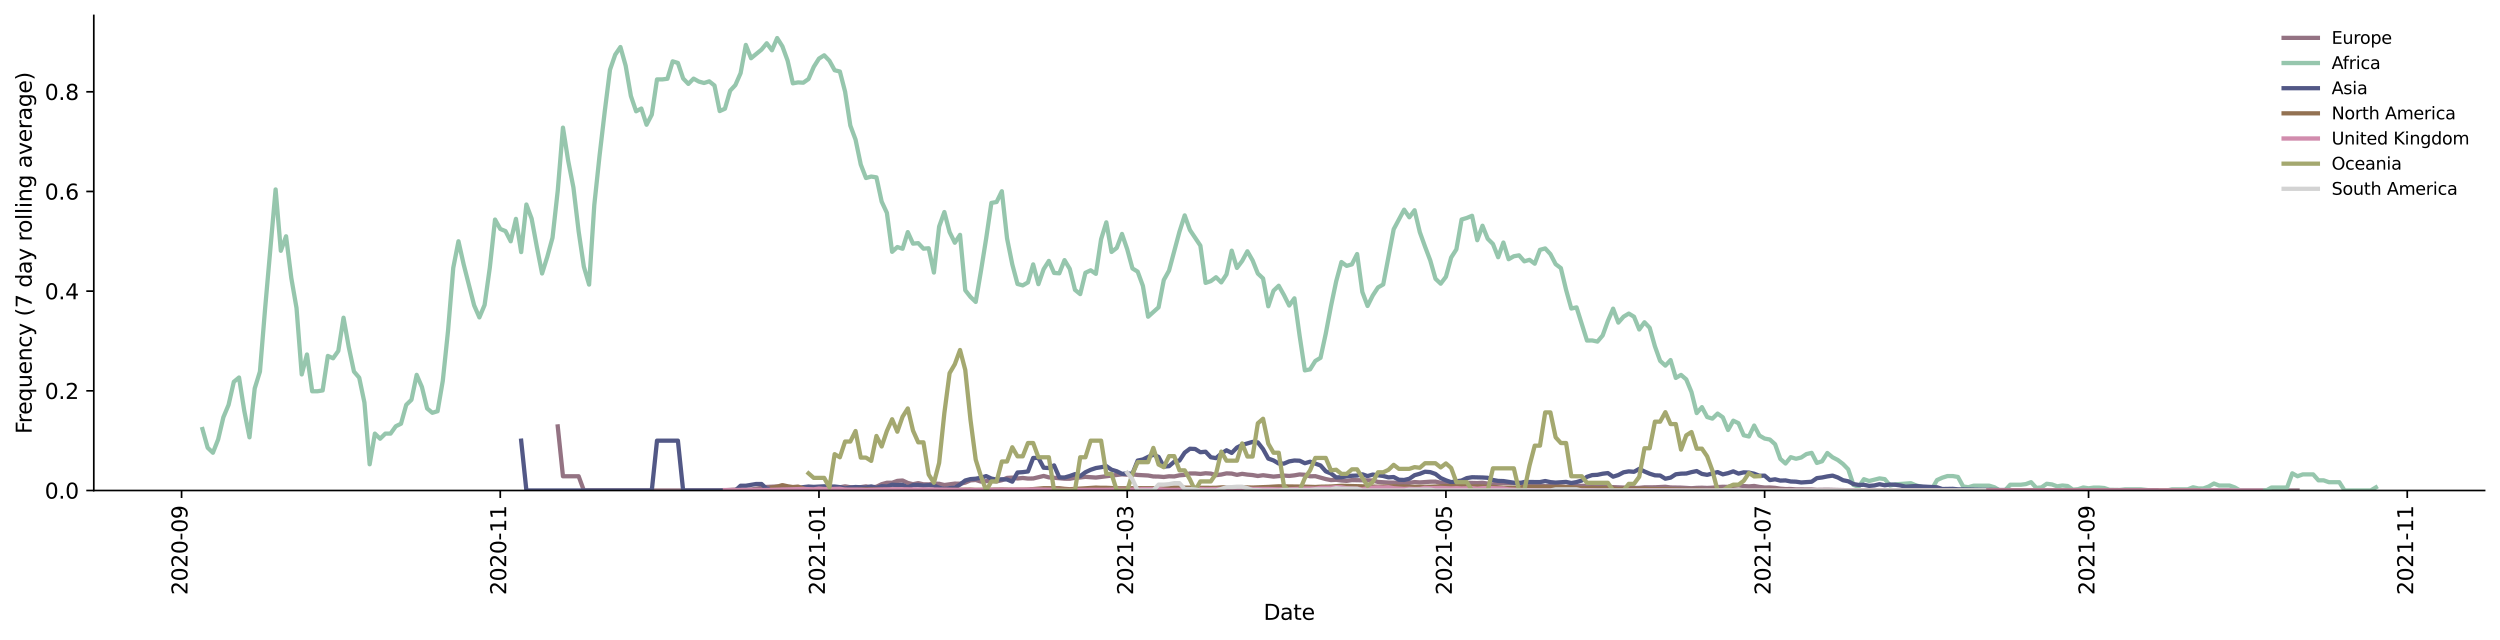 <?xml version="1.0" encoding="utf-8" standalone="no"?>
<!DOCTYPE svg PUBLIC "-//W3C//DTD SVG 1.1//EN"
  "http://www.w3.org/Graphics/SVG/1.1/DTD/svg11.dtd">
<svg height="298.621pt" version="1.1" viewBox="0 0 1166.981 298.621" width="1166.981pt" xmlns="http://www.w3.org/2000/svg" xmlns:xlink="http://www.w3.org/1999/xlink">
 <defs>
  <style type="text/css">*{stroke-linecap:butt;stroke-linejoin:round;}</style>
 </defs>
 <g id="figure_1">
  <g id="patch_1">
   <path d="M 0 298.621 
L 1166.981 298.621 
L 1166.981 0 
L 0 0 
z
" style="fill:#ffffff;"/>
  </g>
  <g id="axes_1">
   <g id="patch_2">
    <path d="M 43.781 228.96 
L 1159.781 228.96 
L 1159.781 7.2 
L 43.781 7.2 
z
" style="fill:#ffffff;"/>
   </g>
   <g id="matplotlib.axis_1">
    <g id="xtick_1">
     <g id="line2d_1">
      <defs>
       <path d="M 0 0 
L 0 3.5 
" id="m7cb8cd14ac" style="stroke:#000000;stroke-width:0.8;"/>
      </defs>
      <g>
       <use style="stroke:#000000;stroke-width:0.8;" x="84.753" xlink:href="#m7cb8cd14ac" y="228.96"/>
      </g>
     </g>
     <g id="text_1">
      <!-- 2020-09 -->
      <g transform="translate(87.513 277.743)rotate(-90)scale(0.1 -0.1)">
       <defs>
        <path d="M 1228 531 
L 3431 531 
L 3431 0 
L 469 0 
L 469 531 
Q 828 903 1448 1529 
Q 2069 2156 2228 2338 
Q 2531 2678 2651 2914 
Q 2772 3150 2772 3378 
Q 2772 3750 2511 3984 
Q 2250 4219 1831 4219 
Q 1534 4219 1204 4116 
Q 875 4013 500 3803 
L 500 4441 
Q 881 4594 1212 4672 
Q 1544 4750 1819 4750 
Q 2544 4750 2975 4387 
Q 3406 4025 3406 3419 
Q 3406 3131 3298 2873 
Q 3191 2616 2906 2266 
Q 2828 2175 2409 1742 
Q 1991 1309 1228 531 
z
" id="DejaVuSans-32" transform="scale(0.016)"/>
        <path d="M 2034 4250 
Q 1547 4250 1301 3770 
Q 1056 3291 1056 2328 
Q 1056 1369 1301 889 
Q 1547 409 2034 409 
Q 2525 409 2770 889 
Q 3016 1369 3016 2328 
Q 3016 3291 2770 3770 
Q 2525 4250 2034 4250 
z
M 2034 4750 
Q 2819 4750 3233 4129 
Q 3647 3509 3647 2328 
Q 3647 1150 3233 529 
Q 2819 -91 2034 -91 
Q 1250 -91 836 529 
Q 422 1150 422 2328 
Q 422 3509 836 4129 
Q 1250 4750 2034 4750 
z
" id="DejaVuSans-30" transform="scale(0.016)"/>
        <path d="M 313 2009 
L 1997 2009 
L 1997 1497 
L 313 1497 
L 313 2009 
z
" id="DejaVuSans-2d" transform="scale(0.016)"/>
        <path d="M 703 97 
L 703 672 
Q 941 559 1184 500 
Q 1428 441 1663 441 
Q 2288 441 2617 861 
Q 2947 1281 2994 2138 
Q 2813 1869 2534 1725 
Q 2256 1581 1919 1581 
Q 1219 1581 811 2004 
Q 403 2428 403 3163 
Q 403 3881 828 4315 
Q 1253 4750 1959 4750 
Q 2769 4750 3195 4129 
Q 3622 3509 3622 2328 
Q 3622 1225 3098 567 
Q 2575 -91 1691 -91 
Q 1453 -91 1209 -44 
Q 966 3 703 97 
z
M 1959 2075 
Q 2384 2075 2632 2365 
Q 2881 2656 2881 3163 
Q 2881 3666 2632 3958 
Q 2384 4250 1959 4250 
Q 1534 4250 1286 3958 
Q 1038 3666 1038 3163 
Q 1038 2656 1286 2365 
Q 1534 2075 1959 2075 
z
" id="DejaVuSans-39" transform="scale(0.016)"/>
       </defs>
       <use xlink:href="#DejaVuSans-32"/>
       <use x="63.623" xlink:href="#DejaVuSans-30"/>
       <use x="127.246" xlink:href="#DejaVuSans-32"/>
       <use x="190.869" xlink:href="#DejaVuSans-30"/>
       <use x="254.492" xlink:href="#DejaVuSans-2d"/>
       <use x="290.576" xlink:href="#DejaVuSans-30"/>
       <use x="354.199" xlink:href="#DejaVuSans-39"/>
      </g>
     </g>
    </g>
    <g id="xtick_2">
     <g id="line2d_2">
      <g>
       <use style="stroke:#000000;stroke-width:0.8;" x="233.521" xlink:href="#m7cb8cd14ac" y="228.96"/>
      </g>
     </g>
     <g id="text_2">
      <!-- 2020-11 -->
      <g transform="translate(236.28 277.743)rotate(-90)scale(0.1 -0.1)">
       <defs>
        <path d="M 794 531 
L 1825 531 
L 1825 4091 
L 703 3866 
L 703 4441 
L 1819 4666 
L 2450 4666 
L 2450 531 
L 3481 531 
L 3481 0 
L 794 0 
L 794 531 
z
" id="DejaVuSans-31" transform="scale(0.016)"/>
       </defs>
       <use xlink:href="#DejaVuSans-32"/>
       <use x="63.623" xlink:href="#DejaVuSans-30"/>
       <use x="127.246" xlink:href="#DejaVuSans-32"/>
       <use x="190.869" xlink:href="#DejaVuSans-30"/>
       <use x="254.492" xlink:href="#DejaVuSans-2d"/>
       <use x="290.576" xlink:href="#DejaVuSans-31"/>
       <use x="354.199" xlink:href="#DejaVuSans-31"/>
      </g>
     </g>
    </g>
    <g id="xtick_3">
     <g id="line2d_3">
      <g>
       <use style="stroke:#000000;stroke-width:0.8;" x="382.288" xlink:href="#m7cb8cd14ac" y="228.96"/>
      </g>
     </g>
     <g id="text_3">
      <!-- 2021-01 -->
      <g transform="translate(385.048 277.743)rotate(-90)scale(0.1 -0.1)">
       <use xlink:href="#DejaVuSans-32"/>
       <use x="63.623" xlink:href="#DejaVuSans-30"/>
       <use x="127.246" xlink:href="#DejaVuSans-32"/>
       <use x="190.869" xlink:href="#DejaVuSans-31"/>
       <use x="254.492" xlink:href="#DejaVuSans-2d"/>
       <use x="290.576" xlink:href="#DejaVuSans-30"/>
       <use x="354.199" xlink:href="#DejaVuSans-31"/>
      </g>
     </g>
    </g>
    <g id="xtick_4">
     <g id="line2d_4">
      <g>
       <use style="stroke:#000000;stroke-width:0.8;" x="526.178" xlink:href="#m7cb8cd14ac" y="228.96"/>
      </g>
     </g>
     <g id="text_4">
      <!-- 2021-03 -->
      <g transform="translate(528.937 277.743)rotate(-90)scale(0.1 -0.1)">
       <defs>
        <path d="M 2597 2516 
Q 3050 2419 3304 2112 
Q 3559 1806 3559 1356 
Q 3559 666 3084 287 
Q 2609 -91 1734 -91 
Q 1441 -91 1130 -33 
Q 819 25 488 141 
L 488 750 
Q 750 597 1062 519 
Q 1375 441 1716 441 
Q 2309 441 2620 675 
Q 2931 909 2931 1356 
Q 2931 1769 2642 2001 
Q 2353 2234 1838 2234 
L 1294 2234 
L 1294 2753 
L 1863 2753 
Q 2328 2753 2575 2939 
Q 2822 3125 2822 3475 
Q 2822 3834 2567 4026 
Q 2313 4219 1838 4219 
Q 1578 4219 1281 4162 
Q 984 4106 628 3988 
L 628 4550 
Q 988 4650 1302 4700 
Q 1616 4750 1894 4750 
Q 2613 4750 3031 4423 
Q 3450 4097 3450 3541 
Q 3450 3153 3228 2886 
Q 3006 2619 2597 2516 
z
" id="DejaVuSans-33" transform="scale(0.016)"/>
       </defs>
       <use xlink:href="#DejaVuSans-32"/>
       <use x="63.623" xlink:href="#DejaVuSans-30"/>
       <use x="127.246" xlink:href="#DejaVuSans-32"/>
       <use x="190.869" xlink:href="#DejaVuSans-31"/>
       <use x="254.492" xlink:href="#DejaVuSans-2d"/>
       <use x="290.576" xlink:href="#DejaVuSans-30"/>
       <use x="354.199" xlink:href="#DejaVuSans-33"/>
      </g>
     </g>
    </g>
    <g id="xtick_5">
     <g id="line2d_5">
      <g>
       <use style="stroke:#000000;stroke-width:0.8;" x="674.946" xlink:href="#m7cb8cd14ac" y="228.96"/>
      </g>
     </g>
     <g id="text_5">
      <!-- 2021-05 -->
      <g transform="translate(677.705 277.743)rotate(-90)scale(0.1 -0.1)">
       <defs>
        <path d="M 691 4666 
L 3169 4666 
L 3169 4134 
L 1269 4134 
L 1269 2991 
Q 1406 3038 1543 3061 
Q 1681 3084 1819 3084 
Q 2600 3084 3056 2656 
Q 3513 2228 3513 1497 
Q 3513 744 3044 326 
Q 2575 -91 1722 -91 
Q 1428 -91 1123 -41 
Q 819 9 494 109 
L 494 744 
Q 775 591 1075 516 
Q 1375 441 1709 441 
Q 2250 441 2565 725 
Q 2881 1009 2881 1497 
Q 2881 1984 2565 2268 
Q 2250 2553 1709 2553 
Q 1456 2553 1204 2497 
Q 953 2441 691 2322 
L 691 4666 
z
" id="DejaVuSans-35" transform="scale(0.016)"/>
       </defs>
       <use xlink:href="#DejaVuSans-32"/>
       <use x="63.623" xlink:href="#DejaVuSans-30"/>
       <use x="127.246" xlink:href="#DejaVuSans-32"/>
       <use x="190.869" xlink:href="#DejaVuSans-31"/>
       <use x="254.492" xlink:href="#DejaVuSans-2d"/>
       <use x="290.576" xlink:href="#DejaVuSans-30"/>
       <use x="354.199" xlink:href="#DejaVuSans-35"/>
      </g>
     </g>
    </g>
    <g id="xtick_6">
     <g id="line2d_6">
      <g>
       <use style="stroke:#000000;stroke-width:0.8;" x="823.713" xlink:href="#m7cb8cd14ac" y="228.96"/>
      </g>
     </g>
     <g id="text_6">
      <!-- 2021-07 -->
      <g transform="translate(826.472 277.743)rotate(-90)scale(0.1 -0.1)">
       <defs>
        <path d="M 525 4666 
L 3525 4666 
L 3525 4397 
L 1831 0 
L 1172 0 
L 2766 4134 
L 525 4134 
L 525 4666 
z
" id="DejaVuSans-37" transform="scale(0.016)"/>
       </defs>
       <use xlink:href="#DejaVuSans-32"/>
       <use x="63.623" xlink:href="#DejaVuSans-30"/>
       <use x="127.246" xlink:href="#DejaVuSans-32"/>
       <use x="190.869" xlink:href="#DejaVuSans-31"/>
       <use x="254.492" xlink:href="#DejaVuSans-2d"/>
       <use x="290.576" xlink:href="#DejaVuSans-30"/>
       <use x="354.199" xlink:href="#DejaVuSans-37"/>
      </g>
     </g>
    </g>
    <g id="xtick_7">
     <g id="line2d_7">
      <g>
       <use style="stroke:#000000;stroke-width:0.8;" x="974.919" xlink:href="#m7cb8cd14ac" y="228.96"/>
      </g>
     </g>
     <g id="text_7">
      <!-- 2021-09 -->
      <g transform="translate(977.679 277.743)rotate(-90)scale(0.1 -0.1)">
       <use xlink:href="#DejaVuSans-32"/>
       <use x="63.623" xlink:href="#DejaVuSans-30"/>
       <use x="127.246" xlink:href="#DejaVuSans-32"/>
       <use x="190.869" xlink:href="#DejaVuSans-31"/>
       <use x="254.492" xlink:href="#DejaVuSans-2d"/>
       <use x="290.576" xlink:href="#DejaVuSans-30"/>
       <use x="354.199" xlink:href="#DejaVuSans-39"/>
      </g>
     </g>
    </g>
    <g id="xtick_8">
     <g id="line2d_8">
      <g>
       <use style="stroke:#000000;stroke-width:0.8;" x="1123.687" xlink:href="#m7cb8cd14ac" y="228.96"/>
      </g>
     </g>
     <g id="text_8">
      <!-- 2021-11 -->
      <g transform="translate(1126.446 277.743)rotate(-90)scale(0.1 -0.1)">
       <use xlink:href="#DejaVuSans-32"/>
       <use x="63.623" xlink:href="#DejaVuSans-30"/>
       <use x="127.246" xlink:href="#DejaVuSans-32"/>
       <use x="190.869" xlink:href="#DejaVuSans-31"/>
       <use x="254.492" xlink:href="#DejaVuSans-2d"/>
       <use x="290.576" xlink:href="#DejaVuSans-31"/>
       <use x="354.199" xlink:href="#DejaVuSans-31"/>
      </g>
     </g>
    </g>
    <g id="text_9">
     <!-- Date -->
     <g transform="translate(589.83 289.341)scale(0.1 -0.1)">
      <defs>
       <path d="M 1259 4147 
L 1259 519 
L 2022 519 
Q 2988 519 3436 956 
Q 3884 1394 3884 2338 
Q 3884 3275 3436 3711 
Q 2988 4147 2022 4147 
L 1259 4147 
z
M 628 4666 
L 1925 4666 
Q 3281 4666 3915 4102 
Q 4550 3538 4550 2338 
Q 4550 1131 3912 565 
Q 3275 0 1925 0 
L 628 0 
L 628 4666 
z
" id="DejaVuSans-44" transform="scale(0.016)"/>
       <path d="M 2194 1759 
Q 1497 1759 1228 1600 
Q 959 1441 959 1056 
Q 959 750 1161 570 
Q 1363 391 1709 391 
Q 2188 391 2477 730 
Q 2766 1069 2766 1631 
L 2766 1759 
L 2194 1759 
z
M 3341 1997 
L 3341 0 
L 2766 0 
L 2766 531 
Q 2569 213 2275 61 
Q 1981 -91 1556 -91 
Q 1019 -91 701 211 
Q 384 513 384 1019 
Q 384 1609 779 1909 
Q 1175 2209 1959 2209 
L 2766 2209 
L 2766 2266 
Q 2766 2663 2505 2880 
Q 2244 3097 1772 3097 
Q 1472 3097 1187 3025 
Q 903 2953 641 2809 
L 641 3341 
Q 956 3463 1253 3523 
Q 1550 3584 1831 3584 
Q 2591 3584 2966 3190 
Q 3341 2797 3341 1997 
z
" id="DejaVuSans-61" transform="scale(0.016)"/>
       <path d="M 1172 4494 
L 1172 3500 
L 2356 3500 
L 2356 3053 
L 1172 3053 
L 1172 1153 
Q 1172 725 1289 603 
Q 1406 481 1766 481 
L 2356 481 
L 2356 0 
L 1766 0 
Q 1100 0 847 248 
Q 594 497 594 1153 
L 594 3053 
L 172 3053 
L 172 3500 
L 594 3500 
L 594 4494 
L 1172 4494 
z
" id="DejaVuSans-74" transform="scale(0.016)"/>
       <path d="M 3597 1894 
L 3597 1613 
L 953 1613 
Q 991 1019 1311 708 
Q 1631 397 2203 397 
Q 2534 397 2845 478 
Q 3156 559 3463 722 
L 3463 178 
Q 3153 47 2828 -22 
Q 2503 -91 2169 -91 
Q 1331 -91 842 396 
Q 353 884 353 1716 
Q 353 2575 817 3079 
Q 1281 3584 2069 3584 
Q 2775 3584 3186 3129 
Q 3597 2675 3597 1894 
z
M 3022 2063 
Q 3016 2534 2758 2815 
Q 2500 3097 2075 3097 
Q 1594 3097 1305 2825 
Q 1016 2553 972 2059 
L 3022 2063 
z
" id="DejaVuSans-65" transform="scale(0.016)"/>
      </defs>
      <use xlink:href="#DejaVuSans-44"/>
      <use x="77.002" xlink:href="#DejaVuSans-61"/>
      <use x="138.281" xlink:href="#DejaVuSans-74"/>
      <use x="177.49" xlink:href="#DejaVuSans-65"/>
     </g>
    </g>
   </g>
   <g id="matplotlib.axis_2">
    <g id="ytick_1">
     <g id="line2d_9">
      <defs>
       <path d="M 0 0 
L -3.5 0 
" id="m19887ef566" style="stroke:#000000;stroke-width:0.8;"/>
      </defs>
      <g>
       <use style="stroke:#000000;stroke-width:0.8;" x="43.781" xlink:href="#m19887ef566" y="228.96"/>
      </g>
     </g>
     <g id="text_10">
      <!-- 0.0 -->
      <g transform="translate(20.878 232.759)scale(0.1 -0.1)">
       <defs>
        <path d="M 684 794 
L 1344 794 
L 1344 0 
L 684 0 
L 684 794 
z
" id="DejaVuSans-2e" transform="scale(0.016)"/>
       </defs>
       <use xlink:href="#DejaVuSans-30"/>
       <use x="63.623" xlink:href="#DejaVuSans-2e"/>
       <use x="95.41" xlink:href="#DejaVuSans-30"/>
      </g>
     </g>
    </g>
    <g id="ytick_2">
     <g id="line2d_10">
      <g>
       <use style="stroke:#000000;stroke-width:0.8;" x="43.781" xlink:href="#m19887ef566" y="182.433"/>
      </g>
     </g>
     <g id="text_11">
      <!-- 0.2 -->
      <g transform="translate(20.878 186.233)scale(0.1 -0.1)">
       <use xlink:href="#DejaVuSans-30"/>
       <use x="63.623" xlink:href="#DejaVuSans-2e"/>
       <use x="95.41" xlink:href="#DejaVuSans-32"/>
      </g>
     </g>
    </g>
    <g id="ytick_3">
     <g id="line2d_11">
      <g>
       <use style="stroke:#000000;stroke-width:0.8;" x="43.781" xlink:href="#m19887ef566" y="135.907"/>
      </g>
     </g>
     <g id="text_12">
      <!-- 0.4 -->
      <g transform="translate(20.878 139.706)scale(0.1 -0.1)">
       <defs>
        <path d="M 2419 4116 
L 825 1625 
L 2419 1625 
L 2419 4116 
z
M 2253 4666 
L 3047 4666 
L 3047 1625 
L 3713 1625 
L 3713 1100 
L 3047 1100 
L 3047 0 
L 2419 0 
L 2419 1100 
L 313 1100 
L 313 1709 
L 2253 4666 
z
" id="DejaVuSans-34" transform="scale(0.016)"/>
       </defs>
       <use xlink:href="#DejaVuSans-30"/>
       <use x="63.623" xlink:href="#DejaVuSans-2e"/>
       <use x="95.41" xlink:href="#DejaVuSans-34"/>
      </g>
     </g>
    </g>
    <g id="ytick_4">
     <g id="line2d_12">
      <g>
       <use style="stroke:#000000;stroke-width:0.8;" x="43.781" xlink:href="#m19887ef566" y="89.38"/>
      </g>
     </g>
     <g id="text_13">
      <!-- 0.6 -->
      <g transform="translate(20.878 93.179)scale(0.1 -0.1)">
       <defs>
        <path d="M 2113 2584 
Q 1688 2584 1439 2293 
Q 1191 2003 1191 1497 
Q 1191 994 1439 701 
Q 1688 409 2113 409 
Q 2538 409 2786 701 
Q 3034 994 3034 1497 
Q 3034 2003 2786 2293 
Q 2538 2584 2113 2584 
z
M 3366 4563 
L 3366 3988 
Q 3128 4100 2886 4159 
Q 2644 4219 2406 4219 
Q 1781 4219 1451 3797 
Q 1122 3375 1075 2522 
Q 1259 2794 1537 2939 
Q 1816 3084 2150 3084 
Q 2853 3084 3261 2657 
Q 3669 2231 3669 1497 
Q 3669 778 3244 343 
Q 2819 -91 2113 -91 
Q 1303 -91 875 529 
Q 447 1150 447 2328 
Q 447 3434 972 4092 
Q 1497 4750 2381 4750 
Q 2619 4750 2861 4703 
Q 3103 4656 3366 4563 
z
" id="DejaVuSans-36" transform="scale(0.016)"/>
       </defs>
       <use xlink:href="#DejaVuSans-30"/>
       <use x="63.623" xlink:href="#DejaVuSans-2e"/>
       <use x="95.41" xlink:href="#DejaVuSans-36"/>
      </g>
     </g>
    </g>
    <g id="ytick_5">
     <g id="line2d_13">
      <g>
       <use style="stroke:#000000;stroke-width:0.8;" x="43.781" xlink:href="#m19887ef566" y="42.853"/>
      </g>
     </g>
     <g id="text_14">
      <!-- 0.8 -->
      <g transform="translate(20.878 46.652)scale(0.1 -0.1)">
       <defs>
        <path d="M 2034 2216 
Q 1584 2216 1326 1975 
Q 1069 1734 1069 1313 
Q 1069 891 1326 650 
Q 1584 409 2034 409 
Q 2484 409 2743 651 
Q 3003 894 3003 1313 
Q 3003 1734 2745 1975 
Q 2488 2216 2034 2216 
z
M 1403 2484 
Q 997 2584 770 2862 
Q 544 3141 544 3541 
Q 544 4100 942 4425 
Q 1341 4750 2034 4750 
Q 2731 4750 3128 4425 
Q 3525 4100 3525 3541 
Q 3525 3141 3298 2862 
Q 3072 2584 2669 2484 
Q 3125 2378 3379 2068 
Q 3634 1759 3634 1313 
Q 3634 634 3220 271 
Q 2806 -91 2034 -91 
Q 1263 -91 848 271 
Q 434 634 434 1313 
Q 434 1759 690 2068 
Q 947 2378 1403 2484 
z
M 1172 3481 
Q 1172 3119 1398 2916 
Q 1625 2713 2034 2713 
Q 2441 2713 2670 2916 
Q 2900 3119 2900 3481 
Q 2900 3844 2670 4047 
Q 2441 4250 2034 4250 
Q 1625 4250 1398 4047 
Q 1172 3844 1172 3481 
z
" id="DejaVuSans-38" transform="scale(0.016)"/>
       </defs>
       <use xlink:href="#DejaVuSans-30"/>
       <use x="63.623" xlink:href="#DejaVuSans-2e"/>
       <use x="95.41" xlink:href="#DejaVuSans-38"/>
      </g>
     </g>
    </g>
    <g id="text_15">
     <!-- Frequency (7 day rolling average) -->
     <g transform="translate(14.798 202.529)rotate(-90)scale(0.1 -0.1)">
      <defs>
       <path d="M 628 4666 
L 3309 4666 
L 3309 4134 
L 1259 4134 
L 1259 2759 
L 3109 2759 
L 3109 2228 
L 1259 2228 
L 1259 0 
L 628 0 
L 628 4666 
z
" id="DejaVuSans-46" transform="scale(0.016)"/>
       <path d="M 2631 2963 
Q 2534 3019 2420 3045 
Q 2306 3072 2169 3072 
Q 1681 3072 1420 2755 
Q 1159 2438 1159 1844 
L 1159 0 
L 581 0 
L 581 3500 
L 1159 3500 
L 1159 2956 
Q 1341 3275 1631 3429 
Q 1922 3584 2338 3584 
Q 2397 3584 2469 3576 
Q 2541 3569 2628 3553 
L 2631 2963 
z
" id="DejaVuSans-72" transform="scale(0.016)"/>
       <path d="M 947 1747 
Q 947 1113 1208 752 
Q 1469 391 1925 391 
Q 2381 391 2643 752 
Q 2906 1113 2906 1747 
Q 2906 2381 2643 2742 
Q 2381 3103 1925 3103 
Q 1469 3103 1208 2742 
Q 947 2381 947 1747 
z
M 2906 525 
Q 2725 213 2448 61 
Q 2172 -91 1784 -91 
Q 1150 -91 751 415 
Q 353 922 353 1747 
Q 353 2572 751 3078 
Q 1150 3584 1784 3584 
Q 2172 3584 2448 3432 
Q 2725 3281 2906 2969 
L 2906 3500 
L 3481 3500 
L 3481 -1331 
L 2906 -1331 
L 2906 525 
z
" id="DejaVuSans-71" transform="scale(0.016)"/>
       <path d="M 544 1381 
L 544 3500 
L 1119 3500 
L 1119 1403 
Q 1119 906 1312 657 
Q 1506 409 1894 409 
Q 2359 409 2629 706 
Q 2900 1003 2900 1516 
L 2900 3500 
L 3475 3500 
L 3475 0 
L 2900 0 
L 2900 538 
Q 2691 219 2414 64 
Q 2138 -91 1772 -91 
Q 1169 -91 856 284 
Q 544 659 544 1381 
z
M 1991 3584 
L 1991 3584 
z
" id="DejaVuSans-75" transform="scale(0.016)"/>
       <path d="M 3513 2113 
L 3513 0 
L 2938 0 
L 2938 2094 
Q 2938 2591 2744 2837 
Q 2550 3084 2163 3084 
Q 1697 3084 1428 2787 
Q 1159 2491 1159 1978 
L 1159 0 
L 581 0 
L 581 3500 
L 1159 3500 
L 1159 2956 
Q 1366 3272 1645 3428 
Q 1925 3584 2291 3584 
Q 2894 3584 3203 3211 
Q 3513 2838 3513 2113 
z
" id="DejaVuSans-6e" transform="scale(0.016)"/>
       <path d="M 3122 3366 
L 3122 2828 
Q 2878 2963 2633 3030 
Q 2388 3097 2138 3097 
Q 1578 3097 1268 2742 
Q 959 2388 959 1747 
Q 959 1106 1268 751 
Q 1578 397 2138 397 
Q 2388 397 2633 464 
Q 2878 531 3122 666 
L 3122 134 
Q 2881 22 2623 -34 
Q 2366 -91 2075 -91 
Q 1284 -91 818 406 
Q 353 903 353 1747 
Q 353 2603 823 3093 
Q 1294 3584 2113 3584 
Q 2378 3584 2631 3529 
Q 2884 3475 3122 3366 
z
" id="DejaVuSans-63" transform="scale(0.016)"/>
       <path d="M 2059 -325 
Q 1816 -950 1584 -1140 
Q 1353 -1331 966 -1331 
L 506 -1331 
L 506 -850 
L 844 -850 
Q 1081 -850 1212 -737 
Q 1344 -625 1503 -206 
L 1606 56 
L 191 3500 
L 800 3500 
L 1894 763 
L 2988 3500 
L 3597 3500 
L 2059 -325 
z
" id="DejaVuSans-79" transform="scale(0.016)"/>
       <path id="DejaVuSans-20" transform="scale(0.016)"/>
       <path d="M 1984 4856 
Q 1566 4138 1362 3434 
Q 1159 2731 1159 2009 
Q 1159 1288 1364 580 
Q 1569 -128 1984 -844 
L 1484 -844 
Q 1016 -109 783 600 
Q 550 1309 550 2009 
Q 550 2706 781 3412 
Q 1013 4119 1484 4856 
L 1984 4856 
z
" id="DejaVuSans-28" transform="scale(0.016)"/>
       <path d="M 2906 2969 
L 2906 4863 
L 3481 4863 
L 3481 0 
L 2906 0 
L 2906 525 
Q 2725 213 2448 61 
Q 2172 -91 1784 -91 
Q 1150 -91 751 415 
Q 353 922 353 1747 
Q 353 2572 751 3078 
Q 1150 3584 1784 3584 
Q 2172 3584 2448 3432 
Q 2725 3281 2906 2969 
z
M 947 1747 
Q 947 1113 1208 752 
Q 1469 391 1925 391 
Q 2381 391 2643 752 
Q 2906 1113 2906 1747 
Q 2906 2381 2643 2742 
Q 2381 3103 1925 3103 
Q 1469 3103 1208 2742 
Q 947 2381 947 1747 
z
" id="DejaVuSans-64" transform="scale(0.016)"/>
       <path d="M 1959 3097 
Q 1497 3097 1228 2736 
Q 959 2375 959 1747 
Q 959 1119 1226 758 
Q 1494 397 1959 397 
Q 2419 397 2687 759 
Q 2956 1122 2956 1747 
Q 2956 2369 2687 2733 
Q 2419 3097 1959 3097 
z
M 1959 3584 
Q 2709 3584 3137 3096 
Q 3566 2609 3566 1747 
Q 3566 888 3137 398 
Q 2709 -91 1959 -91 
Q 1206 -91 779 398 
Q 353 888 353 1747 
Q 353 2609 779 3096 
Q 1206 3584 1959 3584 
z
" id="DejaVuSans-6f" transform="scale(0.016)"/>
       <path d="M 603 4863 
L 1178 4863 
L 1178 0 
L 603 0 
L 603 4863 
z
" id="DejaVuSans-6c" transform="scale(0.016)"/>
       <path d="M 603 3500 
L 1178 3500 
L 1178 0 
L 603 0 
L 603 3500 
z
M 603 4863 
L 1178 4863 
L 1178 4134 
L 603 4134 
L 603 4863 
z
" id="DejaVuSans-69" transform="scale(0.016)"/>
       <path d="M 2906 1791 
Q 2906 2416 2648 2759 
Q 2391 3103 1925 3103 
Q 1463 3103 1205 2759 
Q 947 2416 947 1791 
Q 947 1169 1205 825 
Q 1463 481 1925 481 
Q 2391 481 2648 825 
Q 2906 1169 2906 1791 
z
M 3481 434 
Q 3481 -459 3084 -895 
Q 2688 -1331 1869 -1331 
Q 1566 -1331 1297 -1286 
Q 1028 -1241 775 -1147 
L 775 -588 
Q 1028 -725 1275 -790 
Q 1522 -856 1778 -856 
Q 2344 -856 2625 -561 
Q 2906 -266 2906 331 
L 2906 616 
Q 2728 306 2450 153 
Q 2172 0 1784 0 
Q 1141 0 747 490 
Q 353 981 353 1791 
Q 353 2603 747 3093 
Q 1141 3584 1784 3584 
Q 2172 3584 2450 3431 
Q 2728 3278 2906 2969 
L 2906 3500 
L 3481 3500 
L 3481 434 
z
" id="DejaVuSans-67" transform="scale(0.016)"/>
       <path d="M 191 3500 
L 800 3500 
L 1894 563 
L 2988 3500 
L 3597 3500 
L 2284 0 
L 1503 0 
L 191 3500 
z
" id="DejaVuSans-76" transform="scale(0.016)"/>
       <path d="M 513 4856 
L 1013 4856 
Q 1481 4119 1714 3412 
Q 1947 2706 1947 2009 
Q 1947 1309 1714 600 
Q 1481 -109 1013 -844 
L 513 -844 
Q 928 -128 1133 580 
Q 1338 1288 1338 2009 
Q 1338 2731 1133 3434 
Q 928 4138 513 4856 
z
" id="DejaVuSans-29" transform="scale(0.016)"/>
      </defs>
      <use xlink:href="#DejaVuSans-46"/>
      <use x="50.27" xlink:href="#DejaVuSans-72"/>
      <use x="89.133" xlink:href="#DejaVuSans-65"/>
      <use x="150.656" xlink:href="#DejaVuSans-71"/>
      <use x="214.133" xlink:href="#DejaVuSans-75"/>
      <use x="277.512" xlink:href="#DejaVuSans-65"/>
      <use x="339.035" xlink:href="#DejaVuSans-6e"/>
      <use x="402.414" xlink:href="#DejaVuSans-63"/>
      <use x="457.395" xlink:href="#DejaVuSans-79"/>
      <use x="516.574" xlink:href="#DejaVuSans-20"/>
      <use x="548.361" xlink:href="#DejaVuSans-28"/>
      <use x="587.375" xlink:href="#DejaVuSans-37"/>
      <use x="650.998" xlink:href="#DejaVuSans-20"/>
      <use x="682.785" xlink:href="#DejaVuSans-64"/>
      <use x="746.262" xlink:href="#DejaVuSans-61"/>
      <use x="807.541" xlink:href="#DejaVuSans-79"/>
      <use x="866.721" xlink:href="#DejaVuSans-20"/>
      <use x="898.508" xlink:href="#DejaVuSans-72"/>
      <use x="937.371" xlink:href="#DejaVuSans-6f"/>
      <use x="998.553" xlink:href="#DejaVuSans-6c"/>
      <use x="1026.336" xlink:href="#DejaVuSans-6c"/>
      <use x="1054.119" xlink:href="#DejaVuSans-69"/>
      <use x="1081.902" xlink:href="#DejaVuSans-6e"/>
      <use x="1145.281" xlink:href="#DejaVuSans-67"/>
      <use x="1208.758" xlink:href="#DejaVuSans-20"/>
      <use x="1240.545" xlink:href="#DejaVuSans-61"/>
      <use x="1301.824" xlink:href="#DejaVuSans-76"/>
      <use x="1361.004" xlink:href="#DejaVuSans-65"/>
      <use x="1422.527" xlink:href="#DejaVuSans-72"/>
      <use x="1463.641" xlink:href="#DejaVuSans-61"/>
      <use x="1524.92" xlink:href="#DejaVuSans-67"/>
      <use x="1588.396" xlink:href="#DejaVuSans-65"/>
      <use x="1649.92" xlink:href="#DejaVuSans-29"/>
     </g>
    </g>
   </g>
   <g id="line2d_14">
    <path clip-path="url(#p82b3f616cd)" d="M 260.348 199.05 
L 262.786 222.313 
L 270.103 222.313 
L 272.542 228.96 
L 335.951 228.96 
L 343.267 228.554 
L 350.584 228.526 
L 357.9 227.302 
L 362.778 227.088 
L 365.217 227.743 
L 370.094 228.108 
L 374.972 227.716 
L 377.411 227.585 
L 382.288 227.893 
L 384.727 227.562 
L 392.043 227.467 
L 394.482 227.029 
L 396.921 227.446 
L 399.36 227.744 
L 404.238 227.044 
L 406.676 227.512 
L 409.115 227.222 
L 411.554 226.027 
L 413.993 225.343 
L 416.432 225.357 
L 418.87 224.483 
L 421.309 224.298 
L 423.748 225.441 
L 426.187 226.034 
L 428.626 225.53 
L 431.064 226.084 
L 433.503 226.107 
L 435.942 225.792 
L 438.381 225.83 
L 440.82 226.407 
L 445.697 225.748 
L 448.136 225.795 
L 450.575 225.271 
L 453.014 224.215 
L 455.453 224.047 
L 457.891 224.794 
L 462.769 224.417 
L 465.208 224.714 
L 467.647 224.155 
L 470.085 223.086 
L 472.524 222.944 
L 474.963 223.358 
L 477.402 223.113 
L 479.841 223.384 
L 482.28 223.349 
L 487.157 222.172 
L 489.596 222.824 
L 494.474 223.22 
L 496.912 223.442 
L 499.351 223.479 
L 501.79 223.008 
L 504.229 222.879 
L 506.668 222.589 
L 511.545 222.92 
L 523.739 221.407 
L 526.178 221.589 
L 528.617 221.419 
L 531.056 221.701 
L 535.933 221.962 
L 538.372 222.406 
L 540.811 222.457 
L 543.25 222.651 
L 545.689 222.321 
L 548.127 222.397 
L 550.566 221.87 
L 553.005 221.673 
L 555.444 221.01 
L 557.883 221.006 
L 560.321 221.238 
L 562.76 220.912 
L 565.199 221.073 
L 567.638 221.799 
L 570.077 221.511 
L 572.516 220.967 
L 574.954 221.062 
L 577.393 221.665 
L 579.832 221.185 
L 582.271 221.544 
L 584.71 221.758 
L 587.148 222.194 
L 589.587 221.831 
L 594.465 222.484 
L 599.342 221.998 
L 601.781 222.168 
L 604.22 221.892 
L 606.659 221.462 
L 609.098 221.633 
L 611.536 222.331 
L 613.975 222.272 
L 618.853 223.627 
L 621.292 224.097 
L 623.731 223.959 
L 626.169 224.283 
L 628.608 224.464 
L 631.047 224.099 
L 640.802 224.295 
L 643.241 224.968 
L 648.119 225.262 
L 650.557 225.281 
L 652.996 225.496 
L 655.435 225.367 
L 657.874 225.408 
L 660.313 225.024 
L 662.752 225.194 
L 667.629 224.857 
L 670.068 224.823 
L 672.507 225.361 
L 674.946 225.419 
L 679.823 225.904 
L 684.701 225.373 
L 689.578 225.504 
L 692.017 225.354 
L 696.895 226.124 
L 699.334 225.486 
L 704.211 225.451 
L 706.65 225.545 
L 709.089 225.279 
L 711.528 226.001 
L 713.967 226.399 
L 718.844 226.575 
L 721.283 226.961 
L 726.161 226.816 
L 731.038 227.285 
L 733.477 226.867 
L 738.355 226.798 
L 743.232 226.657 
L 748.11 227.195 
L 762.743 227.792 
L 765.182 227.728 
L 767.62 227.488 
L 772.498 227.468 
L 777.376 227.231 
L 779.814 227.555 
L 784.692 227.627 
L 789.57 227.91 
L 792.009 227.733 
L 794.447 227.675 
L 796.886 227.775 
L 799.325 227.662 
L 801.764 227.374 
L 804.203 227.225 
L 806.641 227.294 
L 809.08 226.708 
L 811.519 226.553 
L 813.958 226.891 
L 816.397 227.059 
L 818.835 226.843 
L 821.274 227.296 
L 823.713 227.579 
L 826.152 227.552 
L 828.591 227.734 
L 831.03 228.11 
L 833.468 228.296 
L 835.907 228.265 
L 838.346 228.452 
L 845.662 228.484 
L 848.101 228.662 
L 852.979 228.597 
L 865.173 228.879 
L 872.489 228.825 
L 967.603 228.96 
L 1072.472 228.951 
L 1072.472 228.951 
" style="fill:none;stroke:#947383;stroke-linecap:square;stroke-width:2;"/>
   </g>
   <g id="line2d_15">
    <path clip-path="url(#p82b3f616cd)" d="M 94.509 200.288 
L 96.947 209.011 
L 99.386 211.331 
L 101.825 205.127 
L 104.264 194.788 
L 106.703 188.972 
L 109.141 178.235 
L 111.58 176.22 
L 114.019 191.729 
L 116.458 204.136 
L 118.897 181.32 
L 121.335 173.446 
L 123.774 143.721 
L 128.652 88.436 
L 131.091 117.068 
L 133.53 110.3 
L 135.968 129.686 
L 138.407 143.762 
L 140.846 174.78 
L 143.285 165.474 
L 145.724 182.642 
L 148.162 182.642 
L 150.601 182.251 
L 153.04 166.145 
L 155.479 167.24 
L 157.918 163.819 
L 160.356 148.31 
L 162.795 161.995 
L 165.234 173.447 
L 167.673 176.289 
L 170.112 187.921 
L 172.55 216.723 
L 174.989 202.407 
L 177.428 204.79 
L 179.867 202.404 
L 182.306 202.404 
L 184.745 198.98 
L 187.183 197.787 
L 189.622 188.979 
L 192.061 186.619 
L 194.5 174.988 
L 196.939 180.627 
L 199.377 190.662 
L 201.816 192.693 
L 204.255 191.951 
L 206.694 177.735 
L 209.133 154.472 
L 211.571 125.05 
L 214.01 112.623 
L 216.449 123.48 
L 221.327 142.56 
L 223.766 148.16 
L 226.204 142.36 
L 228.643 124.912 
L 231.082 102.487 
L 233.521 106.866 
L 235.96 107.88 
L 238.398 112.641 
L 240.837 102.172 
L 243.276 117.681 
L 245.715 95.469 
L 248.154 102.037 
L 250.592 115.245 
L 253.031 127.652 
L 255.47 119.897 
L 257.909 110.957 
L 260.348 89.051 
L 262.786 59.584 
L 265.225 75.093 
L 267.664 87.5 
L 270.103 108.018 
L 272.542 124.496 
L 274.981 132.847 
L 277.419 95.626 
L 279.858 72.74 
L 282.297 51.969 
L 284.736 32.583 
L 287.175 25.524 
L 289.613 21.955 
L 292.052 30.672 
L 294.491 44.796 
L 296.93 51.954 
L 299.369 50.662 
L 301.807 58.219 
L 304.246 53.519 
L 306.685 37.069 
L 309.124 37.069 
L 311.563 36.758 
L 314.002 28.635 
L 316.44 29.383 
L 318.879 36.63 
L 321.318 39.165 
L 323.757 36.706 
L 326.196 38.067 
L 328.634 38.74 
L 331.073 37.973 
L 333.512 39.912 
L 335.951 51.846 
L 338.39 50.744 
L 340.828 42.328 
L 343.267 39.704 
L 345.706 34.141 
L 348.145 20.974 
L 350.584 27.178 
L 355.461 23.166 
L 357.9 20.199 
L 360.339 23.47 
L 362.778 17.76 
L 365.217 21.637 
L 367.655 28.312 
L 370.094 38.895 
L 372.533 38.46 
L 374.972 38.607 
L 377.411 36.877 
L 379.849 31.232 
L 382.288 27.343 
L 384.727 25.812 
L 387.166 28.36 
L 389.605 32.792 
L 392.043 33.385 
L 394.482 42.796 
L 396.921 58.595 
L 399.36 65.151 
L 401.799 76.817 
L 404.238 83.1 
L 406.676 82.41 
L 409.115 82.787 
L 411.554 94.105 
L 413.993 99.378 
L 416.432 117.545 
L 418.87 115.314 
L 421.309 116.119 
L 423.748 108.342 
L 426.187 113.732 
L 428.626 113.493 
L 431.064 116.071 
L 433.503 115.886 
L 435.942 127.222 
L 438.381 105.757 
L 440.82 98.991 
L 443.259 108.338 
L 445.697 113.311 
L 448.136 109.628 
L 450.575 135.492 
L 453.014 138.607 
L 455.453 140.931 
L 457.891 126.548 
L 460.33 111.349 
L 462.769 94.72 
L 465.208 94.289 
L 467.647 89.271 
L 470.085 111.292 
L 472.524 123.389 
L 474.963 132.557 
L 477.402 133.212 
L 479.841 131.822 
L 482.28 123.413 
L 484.718 132.645 
L 487.157 125.659 
L 489.596 121.791 
L 492.035 127.405 
L 494.474 127.583 
L 496.912 121.424 
L 499.351 125.498 
L 501.79 135.302 
L 504.229 137.286 
L 506.668 127.337 
L 509.106 126.171 
L 511.545 127.828 
L 513.984 111.654 
L 516.423 103.791 
L 518.862 117.612 
L 521.3 115.705 
L 523.739 109.206 
L 526.178 116.348 
L 528.617 125.306 
L 531.056 126.804 
L 533.495 133.451 
L 535.933 147.838 
L 540.811 143.454 
L 543.25 130.713 
L 545.689 126.317 
L 550.566 108.159 
L 553.005 100.545 
L 555.444 107.353 
L 560.321 114.651 
L 562.76 132.052 
L 565.199 131.219 
L 567.638 129.409 
L 570.077 131.825 
L 572.516 128.091 
L 574.954 117.013 
L 577.393 125.064 
L 579.832 121.809 
L 582.271 117.299 
L 584.71 121.572 
L 587.148 127.687 
L 589.587 129.968 
L 592.026 142.966 
L 594.465 135.695 
L 596.904 133.385 
L 599.342 137.727 
L 601.781 142.619 
L 604.22 139.259 
L 606.659 156.765 
L 609.098 172.897 
L 611.536 172.41 
L 613.975 168.498 
L 616.414 167.018 
L 618.853 155.744 
L 621.292 142.903 
L 623.731 131.272 
L 626.169 122.318 
L 628.608 124.111 
L 631.047 123.407 
L 633.486 118.577 
L 635.925 136.291 
L 638.363 142.821 
L 640.802 137.936 
L 643.241 134.167 
L 645.68 132.774 
L 650.557 107.026 
L 655.435 97.876 
L 657.874 101.43 
L 660.313 98.132 
L 662.752 108.351 
L 665.19 115.119 
L 667.629 121.536 
L 670.068 130.118 
L 672.507 132.428 
L 674.946 129.187 
L 677.384 120.227 
L 679.823 116.399 
L 682.262 102.463 
L 684.701 101.738 
L 687.14 100.727 
L 689.578 112.115 
L 692.017 105.369 
L 694.456 111.461 
L 696.895 113.878 
L 699.334 120.075 
L 701.773 113.217 
L 704.211 121 
L 706.65 119.615 
L 709.089 119.192 
L 711.528 121.982 
L 713.967 121.285 
L 716.405 123.094 
L 718.844 116.624 
L 721.283 115.959 
L 723.722 118.602 
L 726.161 123.306 
L 728.599 125.151 
L 731.038 135.315 
L 733.477 144.021 
L 735.916 143.482 
L 740.793 158.968 
L 743.232 158.919 
L 745.671 159.448 
L 748.11 156.588 
L 750.549 149.798 
L 752.988 144.082 
L 755.426 150.585 
L 757.865 147.83 
L 760.304 146.371 
L 762.743 147.844 
L 765.182 153.809 
L 767.62 150.434 
L 770.059 153.012 
L 772.498 161.648 
L 774.937 168.451 
L 777.376 170.67 
L 779.814 168.08 
L 782.253 176.414 
L 784.692 175.005 
L 787.131 177.094 
L 789.57 183.013 
L 792.009 192.823 
L 794.447 190.052 
L 796.886 194.661 
L 799.325 195.415 
L 801.764 193.059 
L 804.203 194.792 
L 806.641 200.732 
L 809.08 196.371 
L 811.519 197.561 
L 813.958 203.186 
L 816.397 203.755 
L 818.835 198.644 
L 821.274 203.303 
L 823.713 204.71 
L 826.152 205.169 
L 828.591 207.367 
L 831.03 214.205 
L 833.468 216.366 
L 835.907 213.405 
L 838.346 214.144 
L 840.785 213.566 
L 843.224 211.958 
L 845.662 211.394 
L 848.101 216.099 
L 850.54 215.316 
L 852.979 211.451 
L 855.418 213.451 
L 857.856 214.715 
L 860.295 216.586 
L 862.734 219.079 
L 865.173 226.354 
L 867.612 227.239 
L 870.05 223.686 
L 872.489 224.532 
L 877.367 223.302 
L 879.806 223.662 
L 882.245 226.647 
L 884.683 226.099 
L 892 225.551 
L 894.439 226.633 
L 896.877 227.181 
L 899.316 228.043 
L 901.755 228.343 
L 904.194 224.087 
L 906.633 222.986 
L 909.071 222.215 
L 911.51 222.215 
L 913.949 222.63 
L 916.388 227.088 
L 918.827 227.434 
L 921.266 226.723 
L 928.582 226.723 
L 931.021 227.478 
L 933.46 228.96 
L 935.898 228.96 
L 938.337 226.279 
L 943.215 226.279 
L 945.654 225.969 
L 948.092 225.075 
L 950.531 227.755 
L 952.97 227.506 
L 955.409 225.818 
L 957.848 226.128 
L 960.286 227.023 
L 962.725 226.625 
L 965.164 226.874 
L 967.603 228.562 
L 970.042 228.359 
L 972.481 227.549 
L 974.919 227.946 
L 977.358 227.609 
L 979.797 227.609 
L 982.236 227.812 
L 984.675 228.623 
L 989.552 228.7 
L 991.991 228.418 
L 999.307 228.418 
L 1004.185 228.96 
L 1011.502 228.96 
L 1013.94 228.413 
L 1021.257 228.413 
L 1023.696 227.453 
L 1026.134 228.001 
L 1028.573 228.001 
L 1031.012 227.106 
L 1033.451 225.696 
L 1035.89 226.655 
L 1040.767 226.655 
L 1043.206 227.55 
L 1045.645 228.96 
L 1057.839 228.96 
L 1060.278 227.592 
L 1067.594 227.592 
L 1070.033 220.945 
L 1072.472 222.313 
L 1074.911 221.452 
L 1079.788 221.452 
L 1082.227 224.221 
L 1084.666 224.221 
L 1087.105 225.083 
L 1091.982 225.083 
L 1094.421 228.96 
L 1106.615 228.96 
L 1109.054 227.506 
L 1109.054 227.506 
" style="fill:none;stroke:#96c6ad;stroke-linecap:square;stroke-width:2;"/>
   </g>
   <g id="line2d_16">
    <path clip-path="url(#p82b3f616cd)" d="M 243.276 205.697 
L 245.715 228.96 
L 304.246 228.96 
L 306.685 205.697 
L 316.44 205.697 
L 318.879 228.96 
L 343.267 228.96 
L 345.706 226.744 
L 348.145 226.744 
L 353.023 225.917 
L 355.461 225.917 
L 357.9 228.133 
L 360.339 228.133 
L 365.217 228.96 
L 370.094 227.917 
L 372.533 227.804 
L 374.972 227.394 
L 377.411 227.117 
L 379.849 227.282 
L 384.727 227.011 
L 387.166 227.118 
L 389.605 227.109 
L 392.043 227.392 
L 394.482 228.009 
L 396.921 227.557 
L 399.36 227.336 
L 404.238 227.578 
L 406.676 227.051 
L 409.115 227.698 
L 411.554 226.953 
L 413.993 227.09 
L 416.432 226.274 
L 418.87 226.432 
L 421.309 226.342 
L 423.748 227.445 
L 426.187 226.429 
L 428.626 226.394 
L 431.064 226.67 
L 433.503 226.477 
L 435.942 226.643 
L 438.381 227.659 
L 440.82 228.241 
L 443.259 227.861 
L 445.697 227.68 
L 448.136 226.184 
L 450.575 224.285 
L 453.014 223.637 
L 455.453 223.465 
L 457.891 222.994 
L 460.33 222.242 
L 462.769 223.396 
L 465.208 223.877 
L 467.647 223.73 
L 470.085 223.822 
L 472.524 224.836 
L 474.963 220.562 
L 477.402 220.391 
L 479.841 220.079 
L 482.28 213.769 
L 484.718 213.727 
L 487.157 218.323 
L 489.596 218.472 
L 492.035 217.25 
L 494.474 222.829 
L 496.912 222.9 
L 499.351 222.199 
L 501.79 221.324 
L 504.229 222.261 
L 506.668 220.443 
L 509.106 219.296 
L 511.545 218.48 
L 513.984 218.096 
L 516.423 217.588 
L 518.862 219.26 
L 521.3 219.986 
L 523.739 221.178 
L 526.178 221.049 
L 528.617 221.102 
L 531.056 214.994 
L 533.495 214.486 
L 535.933 213.278 
L 538.372 212.26 
L 540.811 213.286 
L 543.25 217.82 
L 545.689 217.598 
L 548.127 215.521 
L 550.566 214.995 
L 553.005 211.287 
L 555.444 209.47 
L 557.883 209.583 
L 560.321 211.101 
L 562.76 210.854 
L 565.199 213.439 
L 567.638 213.855 
L 570.077 211.753 
L 572.516 210.183 
L 574.954 211.42 
L 577.393 208.919 
L 579.832 207.7 
L 584.71 206.27 
L 587.148 206.505 
L 589.587 209.638 
L 592.026 214.065 
L 594.465 214.935 
L 596.904 216.372 
L 599.342 216.4 
L 601.781 215.372 
L 604.22 214.958 
L 606.659 215.064 
L 609.098 216.224 
L 611.536 215.53 
L 616.414 217.273 
L 618.853 220.014 
L 621.292 221.008 
L 623.731 222.858 
L 626.169 222.767 
L 628.608 222.332 
L 631.047 222.09 
L 633.486 221.992 
L 635.925 221.403 
L 638.363 222.235 
L 640.802 221.523 
L 645.68 222.183 
L 648.119 222.831 
L 650.557 222.675 
L 652.996 223.942 
L 655.435 224.042 
L 657.874 223.481 
L 660.313 221.82 
L 662.752 221.148 
L 665.19 220.192 
L 667.629 220.388 
L 670.068 221.234 
L 672.507 223.137 
L 674.946 224.212 
L 677.384 225.072 
L 682.262 224.312 
L 684.701 223.18 
L 687.14 222.77 
L 692.017 222.89 
L 694.456 223.036 
L 696.895 224.053 
L 699.334 224.493 
L 701.773 224.562 
L 706.65 225.318 
L 709.089 225.556 
L 711.528 224.987 
L 718.844 225.03 
L 721.283 224.539 
L 723.722 225.056 
L 726.161 225.276 
L 731.038 224.951 
L 733.477 225.47 
L 735.916 225.034 
L 738.355 224.315 
L 740.793 222.573 
L 743.232 221.77 
L 745.671 221.647 
L 748.11 221.121 
L 750.549 220.829 
L 752.988 222.508 
L 755.426 221.732 
L 757.865 220.47 
L 760.304 220.031 
L 762.743 220.243 
L 765.182 218.871 
L 767.62 220.079 
L 770.059 221.118 
L 772.498 221.882 
L 774.937 221.969 
L 777.376 223.457 
L 779.814 222.958 
L 782.253 221.392 
L 784.692 221.097 
L 787.131 221.037 
L 789.57 220.378 
L 792.009 219.892 
L 794.447 221.224 
L 796.886 221.657 
L 801.764 220.363 
L 804.203 221.417 
L 806.641 220.867 
L 809.08 220.029 
L 811.519 221.073 
L 813.958 220.494 
L 816.397 220.607 
L 818.835 221.129 
L 821.274 222.09 
L 823.713 222.031 
L 826.152 224.099 
L 828.591 223.728 
L 831.03 224.34 
L 833.468 224.257 
L 835.907 224.758 
L 838.346 224.845 
L 840.785 225.208 
L 845.662 224.875 
L 848.101 223.189 
L 850.54 222.884 
L 852.979 222.386 
L 855.418 222.02 
L 857.856 222.873 
L 860.295 224.159 
L 862.734 224.66 
L 865.173 225.949 
L 867.612 226.372 
L 870.05 226.298 
L 872.489 226.814 
L 874.928 226.598 
L 877.367 226.03 
L 879.806 226.523 
L 882.245 226.17 
L 884.683 226.276 
L 887.122 226.615 
L 889.561 227.19 
L 894.439 226.843 
L 896.877 227.088 
L 904.194 227.465 
L 906.633 228.273 
L 911.51 228.183 
L 913.949 228.414 
L 926.143 228.644 
L 948.092 228.869 
L 952.97 228.858 
L 974.919 228.96 
L 991.991 228.849 
L 1004.185 228.841 
L 1006.624 228.824 
L 1006.624 228.824 
" style="fill:none;stroke:#525886;stroke-linecap:square;stroke-width:2;"/>
   </g>
   <g id="line2d_17">
    <path clip-path="url(#p82b3f616cd)" d="M 360.339 227.558 
L 362.778 227.191 
L 365.217 226.453 
L 367.655 226.991 
L 370.094 227.36 
L 372.533 227.143 
L 374.972 228.005 
L 377.411 228.744 
L 399.36 228.666 
L 404.238 228.432 
L 416.432 228.613 
L 421.309 228.636 
L 426.187 228.831 
L 431.064 228.732 
L 438.381 228.707 
L 443.259 228.706 
L 453.014 228.546 
L 455.453 228.652 
L 467.647 228.516 
L 472.524 228.593 
L 477.402 228.588 
L 479.841 228.519 
L 487.157 227.895 
L 494.474 227.896 
L 496.912 228.191 
L 499.351 228.359 
L 506.668 227.936 
L 511.545 227.607 
L 513.984 227.718 
L 516.423 227.71 
L 521.3 227.919 
L 531.056 227.897 
L 538.372 227.883 
L 548.127 227.609 
L 565.199 227.725 
L 567.638 227.706 
L 570.077 227.507 
L 572.516 227.431 
L 574.954 227.467 
L 577.393 227.392 
L 584.71 227.591 
L 592.026 227.3 
L 596.904 227.008 
L 609.098 227.168 
L 613.975 227.334 
L 616.414 227.194 
L 621.292 227.113 
L 626.169 226.76 
L 643.241 227.197 
L 650.557 226.983 
L 652.996 227.149 
L 655.435 227.045 
L 657.874 227.224 
L 662.752 227.253 
L 667.629 227.211 
L 674.946 226.899 
L 684.701 226.988 
L 687.14 227.124 
L 689.578 227.04 
L 694.456 227.223 
L 696.895 227.286 
L 701.773 227.646 
L 706.65 227.662 
L 709.089 227.572 
L 711.528 227.323 
L 713.967 227.26 
L 718.844 227.307 
L 721.283 227.265 
L 723.722 227.352 
L 728.599 227.23 
L 733.477 227.457 
L 738.355 227.829 
L 740.793 227.868 
L 743.232 227.73 
L 745.671 227.891 
L 748.11 227.805 
L 752.988 227.977 
L 755.426 228.339 
L 757.865 228.094 
L 765.182 228.181 
L 767.62 228.065 
L 770.059 228.292 
L 777.376 228.331 
L 784.692 228.524 
L 789.57 228.625 
L 792.009 228.552 
L 796.886 228.75 
L 799.325 228.575 
L 801.764 228.559 
L 804.203 228.656 
L 809.08 228.544 
L 811.519 228.767 
L 816.397 228.802 
L 821.274 228.844 
L 826.152 228.655 
L 843.224 228.886 
L 1026.134 228.949 
L 1026.134 228.949 
" style="fill:none;stroke:#937252;stroke-linecap:square;stroke-width:2;"/>
   </g>
   <g id="line2d_18">
    <path clip-path="url(#p82b3f616cd)" d="M 338.39 228.771 
L 350.584 228.671 
L 355.461 228.777 
L 374.972 228.241 
L 379.849 228.413 
L 382.288 228.072 
L 384.727 228.269 
L 387.166 228.326 
L 392.043 228.15 
L 394.482 228.524 
L 401.799 228.567 
L 404.238 228.684 
L 411.554 228.478 
L 418.87 228.364 
L 435.942 228.501 
L 448.136 228.68 
L 453.014 228.672 
L 455.453 228.736 
L 457.891 228.688 
L 460.33 228.757 
L 467.647 228.562 
L 470.085 228.655 
L 472.524 228.541 
L 479.841 228.544 
L 482.28 228.459 
L 496.912 228.699 
L 516.423 228.62 
L 521.3 228.506 
L 526.178 228.593 
L 528.617 228.56 
L 533.495 228.295 
L 540.811 228.297 
L 543.25 228.575 
L 545.689 228.691 
L 553.005 228.617 
L 560.321 228.278 
L 562.76 228.377 
L 574.954 228.157 
L 579.832 228.251 
L 582.271 228.132 
L 584.71 228.262 
L 592.026 228.268 
L 596.904 228.423 
L 601.781 228.407 
L 606.659 228.193 
L 609.098 228.039 
L 613.975 228.066 
L 616.414 227.726 
L 621.292 227.664 
L 623.731 227.37 
L 626.169 227.46 
L 628.608 227.912 
L 633.486 228.114 
L 635.925 228.434 
L 638.363 227.829 
L 643.241 227.499 
L 645.68 227.612 
L 648.119 227.439 
L 650.557 227.895 
L 655.435 228.245 
L 657.874 228.116 
L 660.313 228.254 
L 662.752 228.188 
L 665.19 227.737 
L 667.629 227.893 
L 672.507 227.768 
L 677.384 228.006 
L 679.823 227.875 
L 682.262 228.019 
L 687.14 227.871 
L 689.578 228.134 
L 692.017 227.887 
L 694.456 227.815 
L 699.334 227.985 
L 701.773 228.006 
L 704.211 228.422 
L 711.528 228.74 
L 718.844 228.899 
L 731.038 228.832 
L 735.916 228.734 
L 743.232 228.815 
L 745.671 228.913 
L 767.62 228.839 
L 782.253 228.86 
L 789.57 228.96 
L 1055.4 228.953 
L 1055.4 228.953 
" style="fill:none;stroke:#d18cad;stroke-linecap:square;stroke-width:2;"/>
   </g>
   <g id="line2d_19">
    <path clip-path="url(#p82b3f616cd)" d="M 377.411 220.95 
L 379.849 223.075 
L 384.727 223.075 
L 387.166 227.506 
L 389.605 211.997 
L 392.043 213.451 
L 394.482 206.105 
L 396.921 206.105 
L 399.36 201.207 
L 401.799 213.614 
L 404.238 213.614 
L 406.676 215.145 
L 409.115 203.513 
L 411.554 208.411 
L 413.993 201.173 
L 416.432 195.699 
L 418.87 201.515 
L 421.309 194.536 
L 423.748 190.659 
L 426.187 200.998 
L 428.626 206.472 
L 431.064 206.472 
L 433.503 221.504 
L 435.942 225.381 
L 438.381 216.076 
L 440.82 192.812 
L 443.259 174.202 
L 445.697 170.026 
L 448.136 163.379 
L 450.575 172.685 
L 453.014 195.948 
L 455.453 214.559 
L 457.891 222.313 
L 460.33 228.96 
L 462.769 224.73 
L 465.208 224.73 
L 467.647 215.425 
L 470.085 215.425 
L 472.524 208.778 
L 474.963 213.008 
L 477.402 213.008 
L 479.841 206.804 
L 482.28 206.804 
L 484.718 213.451 
L 489.596 213.451 
L 492.035 228.96 
L 501.79 228.96 
L 504.229 213.451 
L 506.668 213.451 
L 509.106 205.697 
L 513.984 205.697 
L 516.423 221.206 
L 518.862 221.206 
L 521.3 228.96 
L 526.178 228.96 
L 528.617 221.206 
L 531.056 215.732 
L 535.933 215.732 
L 538.372 209.085 
L 540.811 216.84 
L 543.25 218.084 
L 545.689 212.914 
L 548.127 212.914 
L 550.566 219.561 
L 553.005 219.561 
L 555.444 223.79 
L 557.883 228.96 
L 560.321 224.73 
L 565.199 224.73 
L 567.638 221.151 
L 570.077 210.812 
L 572.516 215.042 
L 577.393 215.042 
L 579.832 206.989 
L 582.271 213.099 
L 584.71 213.099 
L 587.148 197.59 
L 589.587 195.475 
L 592.026 207.107 
L 594.465 211.336 
L 596.904 211.336 
L 599.342 226.845 
L 601.781 228.96 
L 606.659 228.96 
L 609.098 223.144 
L 611.536 219.565 
L 613.975 213.749 
L 618.853 213.749 
L 621.292 219.565 
L 623.731 219.267 
L 626.169 221.206 
L 628.608 221.206 
L 631.047 219.091 
L 633.486 219.091 
L 638.363 226.845 
L 640.802 224.984 
L 643.241 220.452 
L 645.68 220.452 
L 648.119 219.317 
L 650.557 216.991 
L 652.996 218.852 
L 657.874 218.852 
L 660.313 218.048 
L 662.752 218.352 
L 665.19 216.237 
L 670.068 216.237 
L 672.507 218.176 
L 674.946 216.321 
L 677.384 218.436 
L 679.823 225.083 
L 684.701 225.083 
L 687.14 228.96 
L 694.456 228.96 
L 696.895 218.621 
L 706.65 218.621 
L 709.089 228.96 
L 711.528 228.96 
L 713.967 217.328 
L 716.405 208.023 
L 718.844 208.023 
L 721.283 192.514 
L 723.722 192.514 
L 726.161 204.146 
L 728.599 206.804 
L 731.038 206.804 
L 733.477 222.313 
L 738.355 222.313 
L 740.793 225.381 
L 750.549 225.381 
L 752.988 228.96 
L 757.865 228.96 
L 760.304 225.858 
L 762.743 225.858 
L 765.182 222.535 
L 767.62 209.242 
L 770.059 209.242 
L 772.498 196.834 
L 774.937 196.834 
L 777.376 192.403 
L 779.814 197.942 
L 782.253 197.942 
L 784.692 209.872 
L 787.131 203.225 
L 789.57 201.675 
L 792.009 209.429 
L 794.447 209.429 
L 796.886 213.008 
L 799.325 219.655 
L 801.764 228.96 
L 804.203 228.96 
L 806.641 227.356 
L 809.08 226.248 
L 811.519 226.248 
L 813.958 224.458 
L 816.397 220.785 
L 818.835 222.39 
L 821.274 222.273 
L 821.274 222.273 
" style="fill:none;stroke:#a4a86f;stroke-linecap:square;stroke-width:2;"/>
   </g>
   <g id="line2d_20">
    <path clip-path="url(#p82b3f616cd)" d="M 526.178 220.689 
L 528.617 223.79 
L 531.056 228.96 
L 538.372 228.96 
L 540.811 226.223 
L 543.25 226.223 
L 545.689 226.019 
L 548.127 225.537 
L 550.566 225.537 
L 553.005 228.274 
L 555.444 228.274 
L 557.883 228.478 
L 560.321 228.96 
L 567.638 228.96 
L 570.077 228.255 
L 572.516 227.393 
L 574.954 227.393 
L 577.393 227.206 
L 579.832 227.206 
L 582.271 227.911 
L 584.71 228.772 
L 587.148 228.772 
L 589.587 228.96 
L 596.904 228.96 
L 599.342 228.694 
L 611.536 228.736 
L 613.975 228.455 
L 621.292 228.455 
L 623.731 227.855 
L 626.169 228.137 
L 633.486 228.137 
L 635.925 228.96 
L 655.435 228.96 
L 657.874 228.575 
L 667.629 228.575 
L 670.068 228.96 
L 723.722 228.96 
L 726.161 228.431 
L 735.916 228.431 
L 738.355 228.96 
L 801.764 228.96 
L 804.203 228.845 
L 813.958 228.845 
L 816.397 228.96 
L 926.143 228.862 
L 926.143 228.862 
" style="fill:none;stroke:#d3d3d3;stroke-linecap:square;stroke-width:2;"/>
   </g>
   <g id="patch_3">
    <path d="M 43.781 228.96 
L 43.781 7.2 
" style="fill:none;stroke:#000000;stroke-linecap:square;stroke-linejoin:miter;stroke-width:0.8;"/>
   </g>
   <g id="patch_4">
    <path d="M 43.781 228.96 
L 1159.781 228.96 
" style="fill:none;stroke:#000000;stroke-linecap:square;stroke-linejoin:miter;stroke-width:0.8;"/>
   </g>
   <g id="legend_1">
    <g id="line2d_21">
     <path d="M 1065.97 17.679 
L 1081.97 17.679 
" style="fill:none;stroke:#947383;stroke-linecap:square;stroke-width:2;"/>
    </g>
    <g id="line2d_22"/>
    <g id="text_16">
     <!-- Europe -->
     <g transform="translate(1088.37 20.479)scale(0.08 -0.08)">
      <defs>
       <path d="M 628 4666 
L 3578 4666 
L 3578 4134 
L 1259 4134 
L 1259 2753 
L 3481 2753 
L 3481 2222 
L 1259 2222 
L 1259 531 
L 3634 531 
L 3634 0 
L 628 0 
L 628 4666 
z
" id="DejaVuSans-45" transform="scale(0.016)"/>
       <path d="M 1159 525 
L 1159 -1331 
L 581 -1331 
L 581 3500 
L 1159 3500 
L 1159 2969 
Q 1341 3281 1617 3432 
Q 1894 3584 2278 3584 
Q 2916 3584 3314 3078 
Q 3713 2572 3713 1747 
Q 3713 922 3314 415 
Q 2916 -91 2278 -91 
Q 1894 -91 1617 61 
Q 1341 213 1159 525 
z
M 3116 1747 
Q 3116 2381 2855 2742 
Q 2594 3103 2138 3103 
Q 1681 3103 1420 2742 
Q 1159 2381 1159 1747 
Q 1159 1113 1420 752 
Q 1681 391 2138 391 
Q 2594 391 2855 752 
Q 3116 1113 3116 1747 
z
" id="DejaVuSans-70" transform="scale(0.016)"/>
      </defs>
      <use xlink:href="#DejaVuSans-45"/>
      <use x="63.184" xlink:href="#DejaVuSans-75"/>
      <use x="126.562" xlink:href="#DejaVuSans-72"/>
      <use x="165.426" xlink:href="#DejaVuSans-6f"/>
      <use x="226.607" xlink:href="#DejaVuSans-70"/>
      <use x="290.084" xlink:href="#DejaVuSans-65"/>
     </g>
    </g>
    <g id="line2d_23">
     <path d="M 1065.97 29.421 
L 1081.97 29.421 
" style="fill:none;stroke:#96c6ad;stroke-linecap:square;stroke-width:2;"/>
    </g>
    <g id="line2d_24"/>
    <g id="text_17">
     <!-- Africa -->
     <g transform="translate(1088.37 32.221)scale(0.08 -0.08)">
      <defs>
       <path d="M 2188 4044 
L 1331 1722 
L 3047 1722 
L 2188 4044 
z
M 1831 4666 
L 2547 4666 
L 4325 0 
L 3669 0 
L 3244 1197 
L 1141 1197 
L 716 0 
L 50 0 
L 1831 4666 
z
" id="DejaVuSans-41" transform="scale(0.016)"/>
       <path d="M 2375 4863 
L 2375 4384 
L 1825 4384 
Q 1516 4384 1395 4259 
Q 1275 4134 1275 3809 
L 1275 3500 
L 2222 3500 
L 2222 3053 
L 1275 3053 
L 1275 0 
L 697 0 
L 697 3053 
L 147 3053 
L 147 3500 
L 697 3500 
L 697 3744 
Q 697 4328 969 4595 
Q 1241 4863 1831 4863 
L 2375 4863 
z
" id="DejaVuSans-66" transform="scale(0.016)"/>
      </defs>
      <use xlink:href="#DejaVuSans-41"/>
      <use x="64.783" xlink:href="#DejaVuSans-66"/>
      <use x="99.988" xlink:href="#DejaVuSans-72"/>
      <use x="141.102" xlink:href="#DejaVuSans-69"/>
      <use x="168.885" xlink:href="#DejaVuSans-63"/>
      <use x="223.865" xlink:href="#DejaVuSans-61"/>
     </g>
    </g>
    <g id="line2d_25">
     <path d="M 1065.97 41.164 
L 1081.97 41.164 
" style="fill:none;stroke:#525886;stroke-linecap:square;stroke-width:2;"/>
    </g>
    <g id="line2d_26"/>
    <g id="text_18">
     <!-- Asia -->
     <g transform="translate(1088.37 43.964)scale(0.08 -0.08)">
      <defs>
       <path d="M 2834 3397 
L 2834 2853 
Q 2591 2978 2328 3040 
Q 2066 3103 1784 3103 
Q 1356 3103 1142 2972 
Q 928 2841 928 2578 
Q 928 2378 1081 2264 
Q 1234 2150 1697 2047 
L 1894 2003 
Q 2506 1872 2764 1633 
Q 3022 1394 3022 966 
Q 3022 478 2636 193 
Q 2250 -91 1575 -91 
Q 1294 -91 989 -36 
Q 684 19 347 128 
L 347 722 
Q 666 556 975 473 
Q 1284 391 1588 391 
Q 1994 391 2212 530 
Q 2431 669 2431 922 
Q 2431 1156 2273 1281 
Q 2116 1406 1581 1522 
L 1381 1569 
Q 847 1681 609 1914 
Q 372 2147 372 2553 
Q 372 3047 722 3315 
Q 1072 3584 1716 3584 
Q 2034 3584 2315 3537 
Q 2597 3491 2834 3397 
z
" id="DejaVuSans-73" transform="scale(0.016)"/>
      </defs>
      <use xlink:href="#DejaVuSans-41"/>
      <use x="68.408" xlink:href="#DejaVuSans-73"/>
      <use x="120.508" xlink:href="#DejaVuSans-69"/>
      <use x="148.291" xlink:href="#DejaVuSans-61"/>
     </g>
    </g>
    <g id="line2d_27">
     <path d="M 1065.97 52.906 
L 1081.97 52.906 
" style="fill:none;stroke:#937252;stroke-linecap:square;stroke-width:2;"/>
    </g>
    <g id="line2d_28"/>
    <g id="text_19">
     <!-- North America -->
     <g transform="translate(1088.37 55.706)scale(0.08 -0.08)">
      <defs>
       <path d="M 628 4666 
L 1478 4666 
L 3547 763 
L 3547 4666 
L 4159 4666 
L 4159 0 
L 3309 0 
L 1241 3903 
L 1241 0 
L 628 0 
L 628 4666 
z
" id="DejaVuSans-4e" transform="scale(0.016)"/>
       <path d="M 3513 2113 
L 3513 0 
L 2938 0 
L 2938 2094 
Q 2938 2591 2744 2837 
Q 2550 3084 2163 3084 
Q 1697 3084 1428 2787 
Q 1159 2491 1159 1978 
L 1159 0 
L 581 0 
L 581 4863 
L 1159 4863 
L 1159 2956 
Q 1366 3272 1645 3428 
Q 1925 3584 2291 3584 
Q 2894 3584 3203 3211 
Q 3513 2838 3513 2113 
z
" id="DejaVuSans-68" transform="scale(0.016)"/>
       <path d="M 3328 2828 
Q 3544 3216 3844 3400 
Q 4144 3584 4550 3584 
Q 5097 3584 5394 3201 
Q 5691 2819 5691 2113 
L 5691 0 
L 5113 0 
L 5113 2094 
Q 5113 2597 4934 2840 
Q 4756 3084 4391 3084 
Q 3944 3084 3684 2787 
Q 3425 2491 3425 1978 
L 3425 0 
L 2847 0 
L 2847 2094 
Q 2847 2600 2669 2842 
Q 2491 3084 2119 3084 
Q 1678 3084 1418 2786 
Q 1159 2488 1159 1978 
L 1159 0 
L 581 0 
L 581 3500 
L 1159 3500 
L 1159 2956 
Q 1356 3278 1631 3431 
Q 1906 3584 2284 3584 
Q 2666 3584 2933 3390 
Q 3200 3197 3328 2828 
z
" id="DejaVuSans-6d" transform="scale(0.016)"/>
      </defs>
      <use xlink:href="#DejaVuSans-4e"/>
      <use x="74.805" xlink:href="#DejaVuSans-6f"/>
      <use x="135.986" xlink:href="#DejaVuSans-72"/>
      <use x="177.1" xlink:href="#DejaVuSans-74"/>
      <use x="216.309" xlink:href="#DejaVuSans-68"/>
      <use x="279.688" xlink:href="#DejaVuSans-20"/>
      <use x="311.475" xlink:href="#DejaVuSans-41"/>
      <use x="379.883" xlink:href="#DejaVuSans-6d"/>
      <use x="477.295" xlink:href="#DejaVuSans-65"/>
      <use x="538.818" xlink:href="#DejaVuSans-72"/>
      <use x="579.932" xlink:href="#DejaVuSans-69"/>
      <use x="607.715" xlink:href="#DejaVuSans-63"/>
      <use x="662.695" xlink:href="#DejaVuSans-61"/>
     </g>
    </g>
    <g id="line2d_29">
     <path d="M 1065.97 64.649 
L 1081.97 64.649 
" style="fill:none;stroke:#d18cad;stroke-linecap:square;stroke-width:2;"/>
    </g>
    <g id="line2d_30"/>
    <g id="text_20">
     <!-- United Kingdom -->
     <g transform="translate(1088.37 67.449)scale(0.08 -0.08)">
      <defs>
       <path d="M 556 4666 
L 1191 4666 
L 1191 1831 
Q 1191 1081 1462 751 
Q 1734 422 2344 422 
Q 2950 422 3222 751 
Q 3494 1081 3494 1831 
L 3494 4666 
L 4128 4666 
L 4128 1753 
Q 4128 841 3676 375 
Q 3225 -91 2344 -91 
Q 1459 -91 1007 375 
Q 556 841 556 1753 
L 556 4666 
z
" id="DejaVuSans-55" transform="scale(0.016)"/>
       <path d="M 628 4666 
L 1259 4666 
L 1259 2694 
L 3353 4666 
L 4166 4666 
L 1850 2491 
L 4331 0 
L 3500 0 
L 1259 2247 
L 1259 0 
L 628 0 
L 628 4666 
z
" id="DejaVuSans-4b" transform="scale(0.016)"/>
      </defs>
      <use xlink:href="#DejaVuSans-55"/>
      <use x="73.193" xlink:href="#DejaVuSans-6e"/>
      <use x="136.572" xlink:href="#DejaVuSans-69"/>
      <use x="164.355" xlink:href="#DejaVuSans-74"/>
      <use x="203.564" xlink:href="#DejaVuSans-65"/>
      <use x="265.088" xlink:href="#DejaVuSans-64"/>
      <use x="328.564" xlink:href="#DejaVuSans-20"/>
      <use x="360.352" xlink:href="#DejaVuSans-4b"/>
      <use x="425.928" xlink:href="#DejaVuSans-69"/>
      <use x="453.711" xlink:href="#DejaVuSans-6e"/>
      <use x="517.09" xlink:href="#DejaVuSans-67"/>
      <use x="580.566" xlink:href="#DejaVuSans-64"/>
      <use x="644.043" xlink:href="#DejaVuSans-6f"/>
      <use x="705.225" xlink:href="#DejaVuSans-6d"/>
     </g>
    </g>
    <g id="line2d_31">
     <path d="M 1065.97 76.391 
L 1081.97 76.391 
" style="fill:none;stroke:#a4a86f;stroke-linecap:square;stroke-width:2;"/>
    </g>
    <g id="line2d_32"/>
    <g id="text_21">
     <!-- Oceania -->
     <g transform="translate(1088.37 79.191)scale(0.08 -0.08)">
      <defs>
       <path d="M 2522 4238 
Q 1834 4238 1429 3725 
Q 1025 3213 1025 2328 
Q 1025 1447 1429 934 
Q 1834 422 2522 422 
Q 3209 422 3611 934 
Q 4013 1447 4013 2328 
Q 4013 3213 3611 3725 
Q 3209 4238 2522 4238 
z
M 2522 4750 
Q 3503 4750 4090 4092 
Q 4678 3434 4678 2328 
Q 4678 1225 4090 567 
Q 3503 -91 2522 -91 
Q 1538 -91 948 565 
Q 359 1222 359 2328 
Q 359 3434 948 4092 
Q 1538 4750 2522 4750 
z
" id="DejaVuSans-4f" transform="scale(0.016)"/>
      </defs>
      <use xlink:href="#DejaVuSans-4f"/>
      <use x="78.711" xlink:href="#DejaVuSans-63"/>
      <use x="133.691" xlink:href="#DejaVuSans-65"/>
      <use x="195.215" xlink:href="#DejaVuSans-61"/>
      <use x="256.494" xlink:href="#DejaVuSans-6e"/>
      <use x="319.873" xlink:href="#DejaVuSans-69"/>
      <use x="347.656" xlink:href="#DejaVuSans-61"/>
     </g>
    </g>
    <g id="line2d_33">
     <path d="M 1065.97 88.134 
L 1081.97 88.134 
" style="fill:none;stroke:#d3d3d3;stroke-linecap:square;stroke-width:2;"/>
    </g>
    <g id="line2d_34"/>
    <g id="text_22">
     <!-- South America -->
     <g transform="translate(1088.37 90.934)scale(0.08 -0.08)">
      <defs>
       <path d="M 3425 4513 
L 3425 3897 
Q 3066 4069 2747 4153 
Q 2428 4238 2131 4238 
Q 1616 4238 1336 4038 
Q 1056 3838 1056 3469 
Q 1056 3159 1242 3001 
Q 1428 2844 1947 2747 
L 2328 2669 
Q 3034 2534 3370 2195 
Q 3706 1856 3706 1288 
Q 3706 609 3251 259 
Q 2797 -91 1919 -91 
Q 1588 -91 1214 -16 
Q 841 59 441 206 
L 441 856 
Q 825 641 1194 531 
Q 1563 422 1919 422 
Q 2459 422 2753 634 
Q 3047 847 3047 1241 
Q 3047 1584 2836 1778 
Q 2625 1972 2144 2069 
L 1759 2144 
Q 1053 2284 737 2584 
Q 422 2884 422 3419 
Q 422 4038 858 4394 
Q 1294 4750 2059 4750 
Q 2388 4750 2728 4690 
Q 3069 4631 3425 4513 
z
" id="DejaVuSans-53" transform="scale(0.016)"/>
      </defs>
      <use xlink:href="#DejaVuSans-53"/>
      <use x="63.477" xlink:href="#DejaVuSans-6f"/>
      <use x="124.658" xlink:href="#DejaVuSans-75"/>
      <use x="188.037" xlink:href="#DejaVuSans-74"/>
      <use x="227.246" xlink:href="#DejaVuSans-68"/>
      <use x="290.625" xlink:href="#DejaVuSans-20"/>
      <use x="322.412" xlink:href="#DejaVuSans-41"/>
      <use x="390.82" xlink:href="#DejaVuSans-6d"/>
      <use x="488.232" xlink:href="#DejaVuSans-65"/>
      <use x="549.756" xlink:href="#DejaVuSans-72"/>
      <use x="590.869" xlink:href="#DejaVuSans-69"/>
      <use x="618.652" xlink:href="#DejaVuSans-63"/>
      <use x="673.633" xlink:href="#DejaVuSans-61"/>
     </g>
    </g>
   </g>
  </g>
 </g>
 <defs>
  <clipPath id="p82b3f616cd">
   <rect height="221.76" width="1116" x="43.781" y="7.2"/>
  </clipPath>
 </defs>
</svg>
